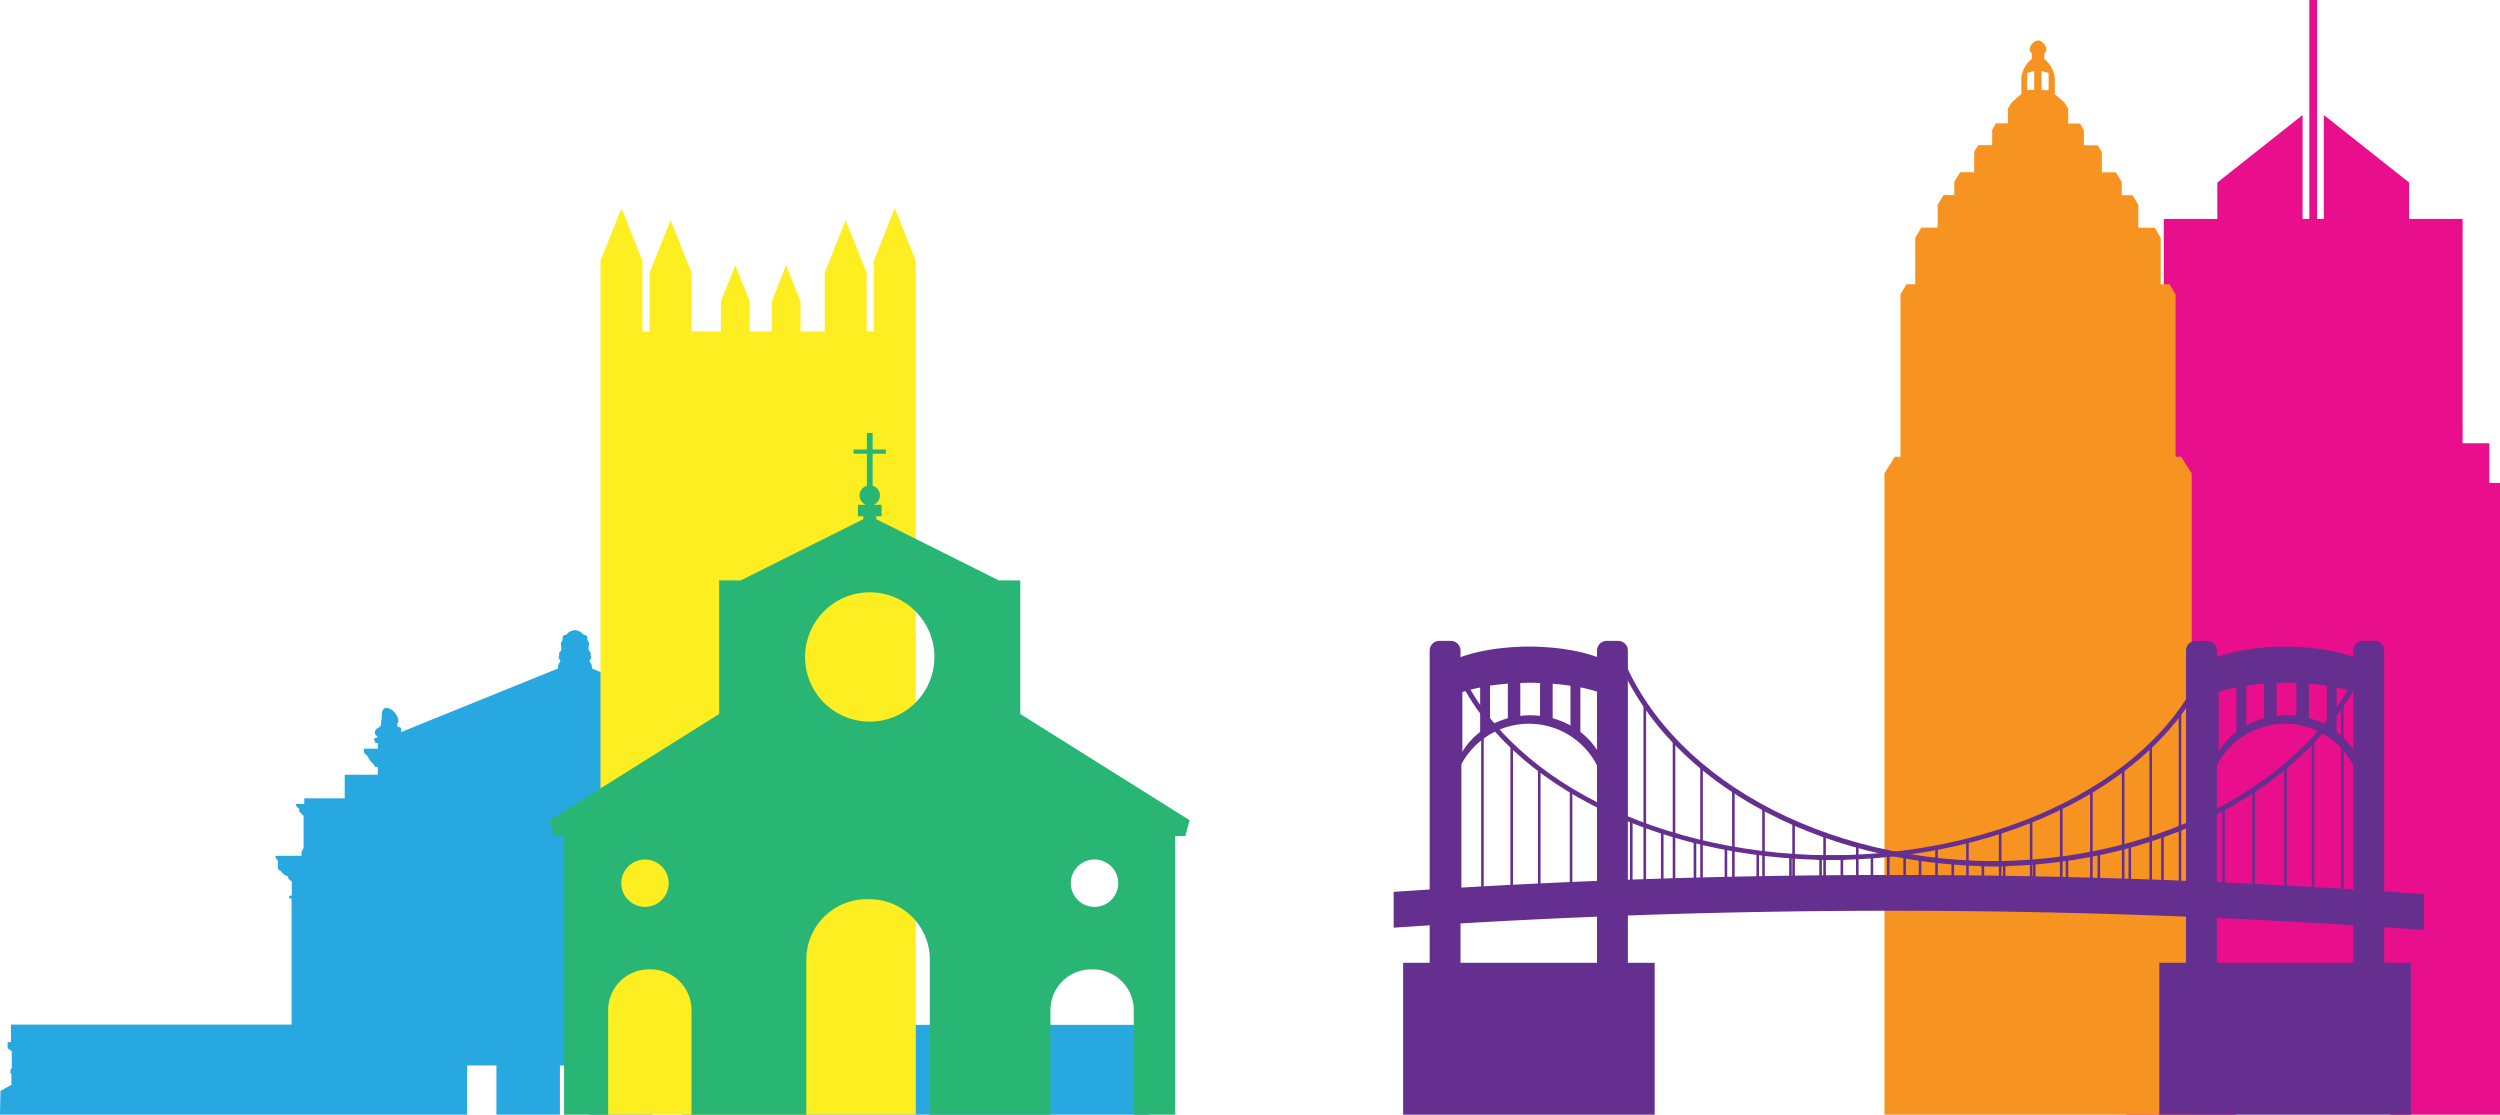 <svg xmlns="http://www.w3.org/2000/svg" viewBox="0 0 657.3 293.07"><defs><style>.cls-1{isolation:isolate;}.cls-2{fill:#28a8e0;}.cls-2,.cls-3,.cls-4,.cls-5,.cls-6,.cls-8{mix-blend-mode:multiply;}.cls-3{fill:#e90e8b;}.cls-4{fill:#fcee21;}.cls-5{fill:#f69321;}.cls-7{fill:#652f8f;}.cls-8{fill:#29b574;}</style></defs><title>pittsburg</title><g class="cls-1"><g id="Layer_2" data-name="Layer 2"><g id="Layer_1-2" data-name="Layer 1"><path class="cls-2" d="M302,286.85l-2.89-1.72v-2.95h.31v-1l-.37-.37v-4.48l1.1-.8V274h-.92v-4.54h-73.8V236.25h.61v-.73h-.67V233.6c0-.4,0-.82,0-1.22,0-.66,0-.67.54-1a1.52,1.52,0,0,0,.51-1,2.52,2.52,0,0,0,1.61-1.06c.34-.48,1.17-.52,1-1.29v-1.71l.62-.74V225h-6.82v-1.1l-.55-.92v-8.47l1.16-1.17v-.67l.89-.9v-.39h-2.18v-1.48H211.51v-6.2H203v-2h.67a6.2,6.2,0,0,1,1.06-1.41c.59-.49.64-1,1.07-1.59.22-.3.6-.4.76-.76s0-.76.24-1.1H203v-1.47h.61l.43-1.17-1-.36.06-.07c0-.36.51-.42.64-.78a1.56,1.56,0,0,0-.11-1c-.25-.49-.88-.59-1.23-1s-.19-1.16-.36-1.78c-.25-1,.2-2.62-1-3.06v-.06a3.35,3.35,0,0,0-2.85,1.83,3.1,3.1,0,0,0-.6,1.64c0,.51.64,1.09.15,1.46-.27.22-.59,0-.8.38s-.07.78-.08,1.07l-41.2-16.7a4.34,4.34,0,0,0-.16-1.08c-.16-.44-.61-.68-.43-1.12.09-.22.37-.3.41-.56s-.13-.37-.15-.55c-.06-.61.16-.67-.29-1.14-.7-.74.14-1.75-.35-2.7-.08-.17-.23-.28-.28-.47s.06-.47,0-.69c-.16-.53-.69-.42-1.08-.71s-.47-.55-.9-.73a4.68,4.68,0,0,0-1.16-.34v0l-.1,0-.1,0v0a4.68,4.68,0,0,0-1.16.34c-.43.18-.55.46-.9.73s-.92.18-1.08.71c-.07.22,0,.47,0,.69s-.19.3-.28.47c-.49.95.35,2-.35,2.7-.45.47-.23.53-.29,1.14,0,.18-.18.36-.15.55s.32.34.41.56c.19.44-.27.68-.43,1.12a4.34,4.34,0,0,0-.16,1.08l-41.2,16.7c0-.29.08-.81-.08-1.07s-.53-.16-.8-.38c-.49-.37.15-1,.15-1.46a3.1,3.1,0,0,0-.6-1.64,3.35,3.35,0,0,0-2.85-1.83v.06c-1.23.44-.78,2.1-1,3.06-.17.62.08,1.27-.36,1.78s-1,.52-1.23,1a1.56,1.56,0,0,0-.11,1c.13.36.6.42.64.78l.06.07-1,.36.43,1.17h.61v1.47h-3.8c.2.34.09.76.24,1.1s.54.46.76.76c.43.6.48,1.1,1.07,1.59a6.2,6.2,0,0,1,1.06,1.41h.67v2H90.63v6.2H80v1.48H77.77v.39l.89.9v.67l1.16,1.17V223l-.55.92V225H72.46v.56l.61.74V228c-.15.77.68.81,1,1.29a2.48,2.48,0,0,0,1.6,1.06,1.49,1.49,0,0,0,.52,1c.52.38.56.39.53,1,0,.4,0,.82,0,1.22v1.92h-.67v.73h.61v33.16H2.89V274H2v1.6l1.1.8v4.48l-.37.37v1H3v2.95L.12,286.85,0,293.07H122.82V280.13h7.7v12.94h16.7V280.13h7.7v12.94h16.7V280.13h7.7v12.94H302.14Z"/><polygon class="cls-3" points="654.49 126.98 654.49 116.54 647.47 116.54 647.47 57.57 633.4 57.57 633.4 47.99 610.98 30.24 610.98 57.57 609.2 57.57 609.2 0 607.17 0 607.17 57.57 605.4 57.57 605.4 30.24 582.98 47.99 582.98 57.57 568.91 57.57 568.91 116.54 561.88 116.54 561.88 126.98 559.08 126.98 559.08 293.07 587.93 293.07 587.93 262.58 628.45 262.58 628.45 293.07 657.3 293.07 657.3 126.98 654.49 126.98"/><polygon class="cls-4" points="235.26 54.72 229.74 68.58 229.74 87.16 227.87 87.16 227.87 71.73 222.35 57.88 216.83 71.73 216.83 87.16 210.48 87.16 210.48 79.25 206.69 69.74 202.9 79.25 202.9 87.16 197.11 87.16 197.11 79.25 193.32 69.74 189.53 79.25 189.53 87.16 181.83 87.16 181.83 71.73 176.31 57.88 170.79 71.73 170.79 87.16 168.92 87.16 168.92 68.58 163.4 54.72 157.88 68.58 157.88 87.16 157.88 88.74 157.88 293.07 240.78 293.07 240.78 88.74 240.78 87.16 240.78 68.58 235.26 54.72"/><path class="cls-5" d="M573.48,120.09H572V77.38c-.53-.89-1.06-1.76-1.59-2.64h-2.31V62.51l-1.59-2.63h-4.3v-6c-.51-.86-1-1.71-1.55-2.56h-2.81V47.87l-1.55-2.56h-3.68V40l-1.08-1.79h-3.65v-4l-1-1.73h-3.12V28.57l-1-1.61h0l-.08-.08,0,0h0l-2.45-2.11V20.52a7.4,7.4,0,0,0-2.76-5h0V14c.39-.22.77-.72.35-1.87,0,0-.75-1.42-1.95-1.49h-.09c-1.18.07-1.94,1.49-1.94,1.49-.42,1.15,0,1.65.35,1.87v1.5h0a7.4,7.4,0,0,0-2.76,5v4.21L529,26.84h0s0,0,0,0l-.08.08h0l-1,1.61v3.89h-3.13l-1,1.73v4h-3.66c-.36.6-.72,1.19-1.07,1.79v5.33h-3.69l-1.55,2.56v3.45H511l-1.55,2.56v6h-4.29c-.54.87-1.07,1.75-1.6,2.63V74.74h-2.3c-.53.88-1.06,1.75-1.59,2.64v42.71h-1.49c-.89,1.46-1.8,2.9-2.72,4.34V293.07h80.78V124.43C575.28,123,574.37,121.55,573.48,120.09ZM536.76,18.67l1.86.51v4.51h-1.86Zm-3.78.51,1.86-.51v5H533Z"/><g class="cls-6"><path class="cls-7" d="M366.42,234.49v9.42a1929.52,1929.52,0,0,1,270.86.62V235.1A1937.13,1937.13,0,0,0,366.42,234.49Z"/><path class="cls-7" d="M525,227.78c-47.86,0-89.12-23.54-100.91-57.87l1.27-.44c11.85,34.45,53.95,57.86,102.46,56.92l0,1.36C526.93,227.77,526,227.78,525,227.78Z"/><rect class="cls-7" x="426.22" y="171.78" width="0.67" height="66.5"/><rect class="cls-7" x="432.1" y="185.81" width="0.69" height="52.48"/><rect class="cls-7" x="439.79" y="194.63" width="0.68" height="43.66"/><rect class="cls-7" x="447.03" y="201.19" width="0.68" height="37.1"/><rect class="cls-7" x="455.4" y="207.52" width="0.68" height="30.77"/><rect class="cls-7" x="463.32" y="212.72" width="0.68" height="25.56"/><rect class="cls-7" x="471.23" y="216.34" width="0.68" height="21.94"/><rect class="cls-7" x="479.38" y="219.51" width="0.68" height="18.77"/><rect class="cls-7" x="487.98" y="222.45" width="0.68" height="15.83"/><rect class="cls-7" x="496.12" y="224.49" width="0.68" height="13.8"/><rect class="cls-7" x="504.49" y="226.07" width="0.67" height="12.22"/><rect class="cls-7" x="513.08" y="226.75" width="0.69" height="11.54"/><rect class="cls-7" x="521" y="226.75" width="0.68" height="11.54"/><path class="cls-7" d="M523.24,227.78c47.87,0,89.12-23.54,100.92-57.87l-1.28-.44c-11.84,34.45-53.94,57.86-102.45,56.92l0,1.36Z"/><rect class="cls-7" x="621.38" y="171.78" width="0.68" height="66.5"/><rect class="cls-7" x="615.49" y="185.81" width="0.69" height="52.48"/><rect class="cls-7" x="607.8" y="194.63" width="0.69" height="43.66"/><rect class="cls-7" x="600.56" y="201.19" width="0.69" height="37.1"/><rect class="cls-7" x="592.19" y="207.52" width="0.68" height="30.77"/><rect class="cls-7" x="584.28" y="212.72" width="0.68" height="25.56"/><rect class="cls-7" x="576.36" y="216.34" width="0.69" height="21.94"/><rect class="cls-7" x="568.22" y="219.51" width="0.68" height="18.77"/><rect class="cls-7" x="559.62" y="222.45" width="0.68" height="15.83"/><rect class="cls-7" x="551.48" y="224.49" width="0.68" height="13.8"/><rect class="cls-7" x="543.11" y="226.07" width="0.67" height="12.22"/><rect class="cls-7" x="534.51" y="226.75" width="0.68" height="11.54"/><rect class="cls-7" x="526.6" y="226.75" width="0.67" height="11.54"/><path class="cls-7" d="M482.37,226.12c-47.88,0-89.13-21.38-100.93-52.57l1.29-.4c11.83,31.3,53.93,52.57,102.44,51.71l0,1.23Z"/><rect class="cls-7" x="383.55" y="175.25" width="0.68" height="60.42"/><rect class="cls-7" x="389.43" y="187.99" width="0.67" height="47.68"/><rect class="cls-7" x="397.12" y="196" width="0.68" height="39.66"/><rect class="cls-7" x="404.36" y="201.97" width="0.68" height="33.7"/><rect class="cls-7" x="412.73" y="207.72" width="0.68" height="27.95"/><rect class="cls-7" x="420.64" y="212.45" width="0.68" height="23.22"/><rect class="cls-7" x="428.56" y="215.73" width="0.68" height="19.94"/><rect class="cls-7" x="436.7" y="218.61" width="0.68" height="17.06"/><rect class="cls-7" x="445.3" y="221.28" width="0.69" height="14.39"/><rect class="cls-7" x="453.44" y="223.13" width="0.68" height="12.54"/><rect class="cls-7" x="461.81" y="224.57" width="0.68" height="11.1"/><rect class="cls-7" x="470.41" y="225.19" width="0.68" height="10.48"/><rect class="cls-7" x="478.33" y="225.19" width="0.68" height="10.48"/><path class="cls-7" d="M480.57,226.12c47.87,0,89.12-21.38,100.93-52.57l-1.3-.4c-11.83,31.3-53.93,52.57-102.44,51.71l0,1.23C478.68,226.11,479.62,226.12,480.57,226.12Z"/><rect class="cls-7" x="578.7" y="175.25" width="0.68" height="60.42"/><rect class="cls-7" x="572.82" y="187.99" width="0.68" height="47.68"/><rect class="cls-7" x="565.13" y="196" width="0.67" height="39.66"/><rect class="cls-7" x="557.89" y="201.97" width="0.67" height="33.7"/><rect class="cls-7" x="549.52" y="207.72" width="0.68" height="27.95"/><rect class="cls-7" x="541.6" y="212.45" width="0.69" height="23.22"/><rect class="cls-7" x="533.69" y="215.73" width="0.67" height="19.94"/><rect class="cls-7" x="525.54" y="218.61" width="0.68" height="17.06"/><rect class="cls-7" x="516.95" y="221.28" width="0.67" height="14.39"/><rect class="cls-7" x="508.81" y="223.13" width="0.68" height="12.54"/><rect class="cls-7" x="500.43" y="224.57" width="0.68" height="11.1"/><rect class="cls-7" x="491.84" y="225.19" width="0.67" height="10.48"/><rect class="cls-7" x="483.92" y="225.19" width="0.69" height="10.48"/><path class="cls-7" d="M582.86,266.45a2.54,2.54,0,0,1-2.59,2.49h-2.92a2.55,2.55,0,0,1-2.6-2.49V171a2.56,2.56,0,0,1,2.6-2.5h2.92a2.55,2.55,0,0,1,2.59,2.5Z"/><path class="cls-7" d="M626.85,266.45a2.54,2.54,0,0,1-2.59,2.49h-2.92a2.54,2.54,0,0,1-2.6-2.49V171a2.55,2.55,0,0,1,2.6-2.5h2.92a2.55,2.55,0,0,1,2.59,2.5Z"/><rect class="cls-7" x="567.73" y="253.14" width="66.14" height="39.93"/><path class="cls-7" d="M601.58,170v0H600v0c-13.25.26-19.34,3.72-19.34,3.72v36.69a20.12,20.12,0,0,1,40.24,0V173.69S614.83,170.23,601.58,170ZM588,192.41a18.54,18.54,0,0,0-4.67,5.22v-15.7a40.65,40.65,0,0,1,4.67-1.2Zm7.28-3.6a21.89,21.89,0,0,0-4.68,1.91V180.27c1.4-.21,3-.39,4.68-.53Zm8.48-.62a22.27,22.27,0,0,0-2.6-.16,20.28,20.28,0,0,0-2.6.17v-8.66l1.82-.06v0h1.56v0l1.82.06Zm8,2.53a21.76,21.76,0,0,0-4.69-1.91v-9.07c1.73.14,3.29.32,4.69.53Zm7.27,6.91a18.56,18.56,0,0,0-4.68-5.22V180.73a40.36,40.36,0,0,1,4.68,1.2Z"/><path class="cls-7" d="M384,266.45a2.54,2.54,0,0,1-2.6,2.49h-2.91a2.54,2.54,0,0,1-2.6-2.49V171a2.55,2.55,0,0,1,2.6-2.5h2.91A2.55,2.55,0,0,1,384,171Z"/><path class="cls-7" d="M428,266.45a2.54,2.54,0,0,1-2.6,2.49h-2.92a2.54,2.54,0,0,1-2.59-2.49V171a2.55,2.55,0,0,1,2.59-2.5h2.92A2.55,2.55,0,0,1,428,171Z"/><rect class="cls-7" x="368.91" y="253.14" width="66.14" height="39.93"/><path class="cls-7" d="M402.76,170v0H401.2v0c-13.25.26-19.34,3.72-19.34,3.72v36.69a20.12,20.12,0,0,1,40.24,0V173.69S416,170.23,402.76,170Zm-13.6,22.44a18.73,18.73,0,0,0-4.68,5.22v-15.7a40.91,40.91,0,0,1,4.68-1.2Zm7.28-3.6a21.89,21.89,0,0,0-4.68,1.91V180.27c1.4-.21,3-.39,4.68-.53Zm8.47-.62a22.1,22.1,0,0,0-2.59-.16,20.28,20.28,0,0,0-2.6.17v-8.66l1.81-.06v0h1.56v0l1.82.06Zm8,2.53a21.68,21.68,0,0,0-4.68-1.91v-9.07c1.72.14,3.28.32,4.68.53Zm7.28,6.91a18.71,18.71,0,0,0-4.68-5.22V180.73a40.91,40.91,0,0,1,4.68,1.2Z"/></g><path class="cls-8" d="M268.26,187.72V152.6H262.6l-32.23-16.11v-.76h1.42v-3h-2.15a2.63,2.63,0,0,0-.21-5v-8.43h3.49v-1.13h-3.49v-4.35h-1.51v4.35h-3.5v1.13h3.5v8.43a2.63,2.63,0,0,0-.21,5h-2.15v3H227v.76L194.75,152.6h-5.67v35.12l-44.55,27.94,1.13,4.15h2.65v73.26H159.9v-27.5a10.71,10.71,0,0,1,10.71-10.7h.49a10.71,10.71,0,0,1,10.71,10.7v27.5H212V252.29a15.87,15.87,0,0,1,15.87-15.87h.73a15.88,15.88,0,0,1,15.87,15.87v40.78h31.72v-27.5a10.7,10.7,0,0,1,10.7-10.7h.49a10.71,10.71,0,0,1,10.71,10.7v27.5H309V219.81h2.64l1.14-4.15Zm-98.68,50.72a6.23,6.23,0,1,1,6.23-6.23A6.23,6.23,0,0,1,169.58,238.44Zm59.09-48.71a17,17,0,1,1,17-17A17,17,0,0,1,228.67,189.73Zm59.1,48.71a6.23,6.23,0,1,1,6.23-6.23A6.23,6.23,0,0,1,287.77,238.44Z"/></g></g></g></svg>